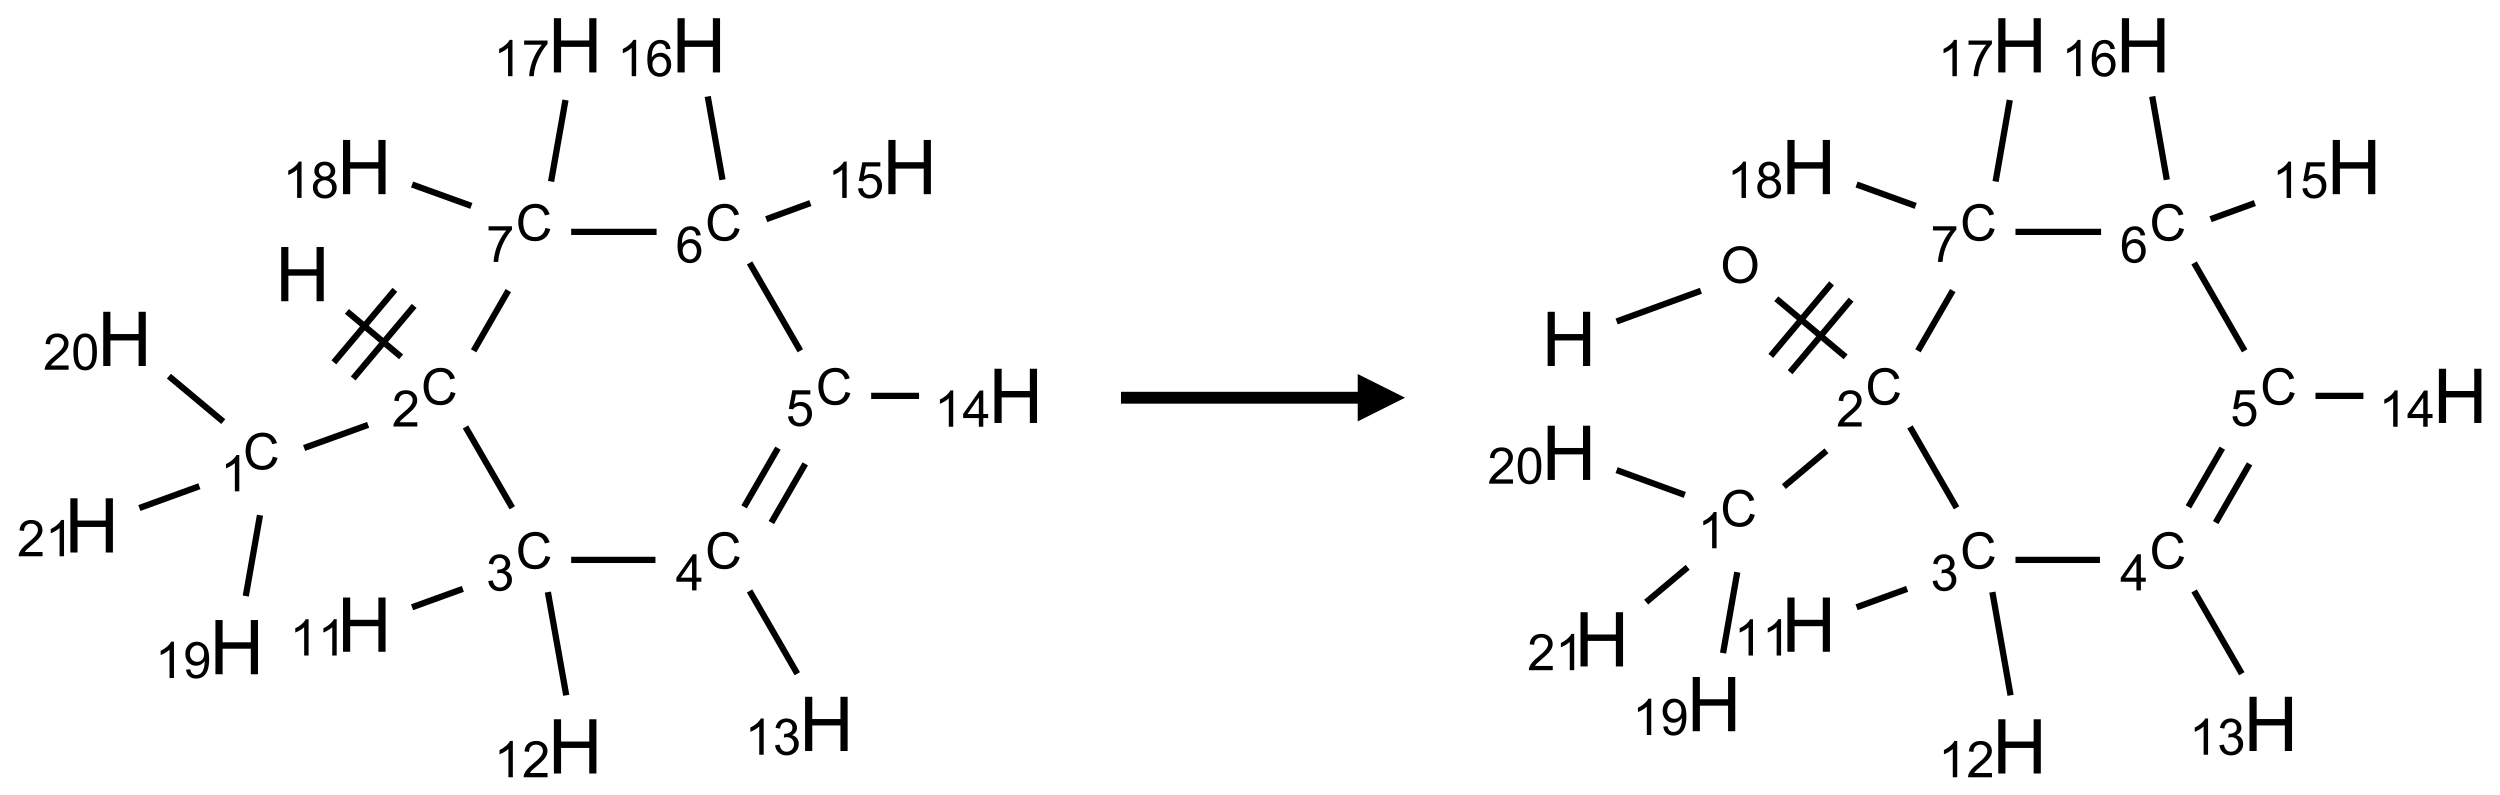<?xml version="1.0" encoding="UTF-8"?>
<svg xmlns="http://www.w3.org/2000/svg" xmlns:xlink="http://www.w3.org/1999/xlink" width="528" height="168" viewBox="0 0 528 168">
<defs>
<g>
<g id="glyph-0-0">
<path d="M 2 0 L 2 -10 L 10 -10 L 10 0 Z M 2.25 -0.25 L 9.75 -0.25 L 9.75 -9.75 L 2.25 -9.75 Z M 2.25 -0.25 "/>
</g>
<g id="glyph-0-1">
<path d="M 1.281 0 L 1.281 -11.453 L 2.797 -11.453 L 2.797 -6.75 L 8.75 -6.75 L 8.75 -11.453 L 10.266 -11.453 L 10.266 0 L 8.75 0 L 8.75 -5.398 L 2.797 -5.398 L 2.797 0 Z M 1.281 0 "/>
</g>
<g id="glyph-1-0">
<path d="M 1.332 0 L 1.332 -6.668 L 6.668 -6.668 L 6.668 0 Z M 1.5 -0.168 L 6.5 -0.168 L 6.5 -6.5 L 1.5 -6.5 Z M 1.5 -0.168 "/>
</g>
<g id="glyph-1-1">
<path d="M 6.27 -2.676 L 7.281 -2.422 C 7.07 -1.594 6.688 -0.961 6.137 -0.523 C 5.586 -0.086 4.914 0.129 4.121 0.129 C 3.297 0.129 2.629 -0.039 2.113 -0.371 C 1.598 -0.707 1.203 -1.191 0.934 -1.828 C 0.664 -2.465 0.531 -3.145 0.531 -3.875 C 0.531 -4.672 0.684 -5.363 0.988 -5.957 C 1.293 -6.547 1.723 -6.996 2.285 -7.305 C 2.844 -7.613 3.461 -7.766 4.137 -7.766 C 4.898 -7.766 5.543 -7.57 6.062 -7.184 C 6.582 -6.793 6.945 -6.246 7.152 -5.543 L 6.156 -5.309 C 5.98 -5.863 5.723 -6.266 5.387 -6.52 C 5.051 -6.773 4.625 -6.902 4.113 -6.902 C 3.527 -6.902 3.039 -6.762 2.645 -6.48 C 2.25 -6.199 1.973 -5.82 1.812 -5.348 C 1.652 -4.871 1.574 -4.383 1.574 -3.879 C 1.574 -3.23 1.668 -2.664 1.855 -2.18 C 2.047 -1.695 2.34 -1.332 2.738 -1.094 C 3.137 -0.855 3.57 -0.734 4.035 -0.734 C 4.602 -0.734 5.082 -0.898 5.473 -1.223 C 5.867 -1.551 6.133 -2.035 6.27 -2.676 Z M 6.27 -2.676 "/>
</g>
<g id="glyph-1-2">
<path d="M 5.371 -0.902 L 5.371 0 L 0.324 0 C 0.316 -0.227 0.352 -0.441 0.434 -0.652 C 0.562 -0.996 0.766 -1.332 1.051 -1.668 C 1.332 -2 1.742 -2.387 2.277 -2.824 C 3.105 -3.504 3.668 -4.043 3.957 -4.441 C 4.25 -4.84 4.395 -5.215 4.395 -5.566 C 4.395 -5.938 4.262 -6.254 3.996 -6.508 C 3.73 -6.762 3.387 -6.891 2.957 -6.891 C 2.508 -6.891 2.145 -6.754 1.875 -6.484 C 1.605 -6.215 1.469 -5.84 1.465 -5.359 L 0.5 -5.457 C 0.566 -6.176 0.812 -6.727 1.246 -7.102 C 1.676 -7.477 2.254 -7.668 2.98 -7.668 C 3.711 -7.668 4.293 -7.465 4.719 -7.059 C 5.145 -6.652 5.359 -6.148 5.359 -5.547 C 5.359 -5.242 5.297 -4.941 5.172 -4.645 C 5.047 -4.352 4.84 -4.039 4.551 -3.715 C 4.262 -3.387 3.777 -2.938 3.105 -2.371 C 2.543 -1.898 2.18 -1.578 2.02 -1.41 C 1.859 -1.242 1.73 -1.07 1.625 -0.902 Z M 5.371 -0.902 "/>
</g>
<g id="glyph-1-3">
<path d="M 3.973 0 L 3.035 0 L 3.035 -5.973 C 2.809 -5.758 2.516 -5.543 2.148 -5.328 C 1.781 -5.113 1.453 -4.953 1.16 -4.844 L 1.16 -5.75 C 1.684 -5.996 2.145 -6.297 2.535 -6.645 C 2.93 -6.996 3.207 -7.336 3.371 -7.668 L 3.973 -7.668 Z M 3.973 0 "/>
</g>
<g id="glyph-1-4">
<path d="M 0.582 -1.766 L 1.484 -1.848 C 1.562 -1.426 1.707 -1.117 1.922 -0.926 C 2.137 -0.734 2.414 -0.641 2.75 -0.641 C 3.039 -0.641 3.289 -0.707 3.508 -0.84 C 3.727 -0.973 3.902 -1.148 4.043 -1.367 C 4.18 -1.586 4.297 -1.887 4.391 -2.262 C 4.484 -2.637 4.531 -3.016 4.531 -3.406 C 4.531 -3.449 4.531 -3.512 4.527 -3.594 C 4.34 -3.297 4.082 -3.055 3.758 -2.867 C 3.434 -2.68 3.082 -2.59 2.703 -2.59 C 2.07 -2.59 1.535 -2.816 1.098 -3.277 C 0.66 -3.734 0.441 -4.34 0.441 -5.09 C 0.441 -5.863 0.672 -6.484 1.129 -6.957 C 1.586 -7.43 2.156 -7.668 2.844 -7.668 C 3.34 -7.668 3.793 -7.531 4.207 -7.266 C 4.617 -7 4.93 -6.617 5.145 -6.121 C 5.355 -5.629 5.465 -4.91 5.465 -3.973 C 5.465 -2.996 5.359 -2.223 5.145 -1.645 C 4.934 -1.066 4.617 -0.625 4.199 -0.324 C 3.781 -0.02 3.293 0.129 2.73 0.129 C 2.133 0.129 1.645 -0.035 1.266 -0.367 C 0.887 -0.699 0.66 -1.164 0.582 -1.766 Z M 4.422 -5.137 C 4.422 -5.676 4.277 -6.102 3.992 -6.418 C 3.707 -6.734 3.359 -6.891 2.957 -6.891 C 2.543 -6.891 2.18 -6.719 1.871 -6.379 C 1.562 -6.039 1.406 -5.598 1.406 -5.059 C 1.406 -4.57 1.555 -4.176 1.848 -3.871 C 2.141 -3.566 2.5 -3.418 2.934 -3.418 C 3.367 -3.418 3.723 -3.57 4.004 -3.871 C 4.281 -4.176 4.422 -4.598 4.422 -5.137 Z M 4.422 -5.137 "/>
</g>
<g id="glyph-1-5">
<path d="M 0.441 -3.766 C 0.441 -4.668 0.535 -5.395 0.723 -5.945 C 0.906 -6.496 1.184 -6.922 1.551 -7.219 C 1.918 -7.516 2.375 -7.668 2.934 -7.668 C 3.344 -7.668 3.703 -7.586 4.012 -7.418 C 4.32 -7.254 4.574 -7.016 4.777 -6.707 C 4.977 -6.395 5.137 -6.016 5.25 -5.57 C 5.363 -5.125 5.422 -4.523 5.422 -3.766 C 5.422 -2.871 5.328 -2.148 5.145 -1.598 C 4.961 -1.047 4.688 -0.621 4.32 -0.32 C 3.953 -0.02 3.492 0.129 2.934 0.129 C 2.195 0.129 1.617 -0.133 1.199 -0.66 C 0.695 -1.297 0.441 -2.332 0.441 -3.766 Z M 1.406 -3.766 C 1.406 -2.512 1.555 -1.68 1.848 -1.262 C 2.141 -0.848 2.5 -0.641 2.934 -0.641 C 3.363 -0.641 3.727 -0.848 4.02 -1.266 C 4.312 -1.684 4.457 -2.516 4.457 -3.766 C 4.457 -5.023 4.312 -5.859 4.02 -6.27 C 3.727 -6.684 3.359 -6.891 2.922 -6.891 C 2.492 -6.891 2.148 -6.707 1.891 -6.344 C 1.566 -5.879 1.406 -5.02 1.406 -3.766 Z M 1.406 -3.766 "/>
</g>
<g id="glyph-1-6">
<path d="M 0.449 -2.016 L 1.387 -2.141 C 1.492 -1.609 1.676 -1.227 1.934 -0.992 C 2.191 -0.758 2.508 -0.641 2.879 -0.641 C 3.32 -0.641 3.695 -0.793 3.996 -1.098 C 4.301 -1.402 4.453 -1.781 4.453 -2.234 C 4.453 -2.664 4.312 -3.02 4.031 -3.301 C 3.75 -3.578 3.391 -3.719 2.957 -3.719 C 2.781 -3.719 2.562 -3.684 2.297 -3.613 L 2.402 -4.438 C 2.465 -4.43 2.516 -4.426 2.551 -4.426 C 2.949 -4.426 3.312 -4.531 3.629 -4.738 C 3.949 -4.949 4.109 -5.27 4.109 -5.703 C 4.109 -6.047 3.992 -6.332 3.762 -6.559 C 3.527 -6.785 3.227 -6.895 2.859 -6.895 C 2.496 -6.895 2.191 -6.781 1.949 -6.551 C 1.707 -6.324 1.547 -5.98 1.48 -5.52 L 0.543 -5.688 C 0.656 -6.316 0.918 -6.805 1.324 -7.148 C 1.73 -7.492 2.234 -7.668 2.84 -7.668 C 3.254 -7.668 3.641 -7.578 3.988 -7.398 C 4.34 -7.219 4.609 -6.977 4.793 -6.668 C 4.98 -6.359 5.074 -6.031 5.074 -5.684 C 5.074 -5.352 4.984 -5.051 4.809 -4.781 C 4.629 -4.512 4.367 -4.297 4.02 -4.137 C 4.473 -4.031 4.824 -3.816 5.074 -3.488 C 5.324 -3.16 5.449 -2.75 5.449 -2.254 C 5.449 -1.59 5.203 -1.023 4.719 -0.559 C 4.234 -0.098 3.617 0.137 2.875 0.137 C 2.203 0.137 1.648 -0.062 1.207 -0.465 C 0.762 -0.863 0.512 -1.379 0.449 -2.016 Z M 0.449 -2.016 "/>
</g>
<g id="glyph-1-7">
<path d="M 3.449 0 L 3.449 -1.828 L 0.137 -1.828 L 0.137 -2.688 L 3.621 -7.637 L 4.387 -7.637 L 4.387 -2.688 L 5.418 -2.688 L 5.418 -1.828 L 4.387 -1.828 L 4.387 0 Z M 3.449 -2.688 L 3.449 -6.129 L 1.059 -2.688 Z M 3.449 -2.688 "/>
</g>
<g id="glyph-1-8">
<path d="M 0.441 -2 L 1.426 -2.082 C 1.5 -1.605 1.668 -1.242 1.934 -1.004 C 2.199 -0.762 2.52 -0.641 2.895 -0.641 C 3.348 -0.641 3.73 -0.812 4.043 -1.152 C 4.355 -1.492 4.512 -1.941 4.512 -2.504 C 4.512 -3.039 4.359 -3.461 4.059 -3.77 C 3.758 -4.078 3.367 -4.234 2.879 -4.234 C 2.578 -4.234 2.305 -4.164 2.062 -4.027 C 1.82 -3.891 1.629 -3.715 1.488 -3.496 L 0.609 -3.609 L 1.348 -7.531 L 5.145 -7.531 L 5.145 -6.637 L 2.098 -6.637 L 1.688 -4.582 C 2.145 -4.902 2.625 -5.062 3.129 -5.062 C 3.797 -5.062 4.359 -4.832 4.816 -4.371 C 5.277 -3.91 5.504 -3.312 5.504 -2.59 C 5.504 -1.898 5.305 -1.301 4.902 -0.797 C 4.41 -0.18 3.742 0.129 2.895 0.129 C 2.199 0.129 1.633 -0.062 1.195 -0.453 C 0.758 -0.844 0.504 -1.359 0.441 -2 Z M 0.441 -2 "/>
</g>
<g id="glyph-1-9">
<path d="M 5.309 -5.766 L 4.375 -5.691 C 4.293 -6.059 4.172 -6.328 4.02 -6.496 C 3.766 -6.762 3.453 -6.895 3.082 -6.895 C 2.785 -6.895 2.523 -6.812 2.297 -6.645 C 2 -6.43 1.77 -6.117 1.598 -5.703 C 1.43 -5.289 1.34 -4.703 1.332 -3.938 C 1.559 -4.281 1.836 -4.535 2.16 -4.703 C 2.488 -4.871 2.828 -4.953 3.188 -4.953 C 3.812 -4.953 4.344 -4.723 4.785 -4.262 C 5.223 -3.801 5.441 -3.207 5.441 -2.48 C 5.441 -2 5.34 -1.555 5.133 -1.145 C 4.926 -0.73 4.641 -0.418 4.281 -0.199 C 3.922 0.02 3.512 0.129 3.051 0.129 C 2.27 0.129 1.633 -0.156 1.141 -0.73 C 0.648 -1.305 0.402 -2.254 0.402 -3.574 C 0.402 -5.051 0.672 -6.121 1.219 -6.793 C 1.695 -7.375 2.336 -7.668 3.141 -7.668 C 3.742 -7.668 4.234 -7.5 4.617 -7.16 C 5 -6.824 5.23 -6.359 5.309 -5.766 Z M 1.48 -2.473 C 1.48 -2.152 1.547 -1.844 1.684 -1.547 C 1.82 -1.25 2.016 -1.027 2.262 -0.871 C 2.508 -0.719 2.766 -0.641 3.035 -0.641 C 3.434 -0.641 3.773 -0.801 4.059 -1.121 C 4.344 -1.441 4.484 -1.875 4.484 -2.422 C 4.484 -2.949 4.344 -3.367 4.062 -3.668 C 3.781 -3.973 3.426 -4.125 3 -4.125 C 2.578 -4.125 2.219 -3.973 1.922 -3.668 C 1.625 -3.363 1.48 -2.969 1.48 -2.473 Z M 1.48 -2.473 "/>
</g>
<g id="glyph-1-10">
<path d="M 0.504 -6.637 L 0.504 -7.535 L 5.449 -7.535 L 5.449 -6.809 C 4.961 -6.289 4.48 -5.602 4.004 -4.746 C 3.527 -3.887 3.156 -3.004 2.895 -2.098 C 2.707 -1.461 2.59 -0.762 2.535 0 L 1.574 0 C 1.582 -0.602 1.703 -1.328 1.926 -2.176 C 2.152 -3.027 2.477 -3.848 2.898 -4.637 C 3.32 -5.426 3.77 -6.094 4.246 -6.637 Z M 0.504 -6.637 "/>
</g>
<g id="glyph-1-11">
<path d="M 1.887 -4.141 C 1.496 -4.281 1.207 -4.484 1.02 -4.75 C 0.832 -5.016 0.738 -5.328 0.738 -5.699 C 0.738 -6.254 0.938 -6.719 1.34 -7.098 C 1.738 -7.477 2.27 -7.668 2.934 -7.668 C 3.598 -7.668 4.137 -7.473 4.543 -7.086 C 4.949 -6.699 5.152 -6.227 5.152 -5.672 C 5.152 -5.316 5.059 -5.008 4.871 -4.746 C 4.688 -4.484 4.406 -4.281 4.027 -4.141 C 4.496 -3.988 4.852 -3.742 5.098 -3.402 C 5.34 -3.062 5.465 -2.656 5.465 -2.184 C 5.465 -1.531 5.234 -0.98 4.77 -0.535 C 4.309 -0.09 3.703 0.129 2.949 0.129 C 2.195 0.129 1.586 -0.094 1.125 -0.539 C 0.664 -0.984 0.434 -1.543 0.434 -2.207 C 0.434 -2.703 0.559 -3.121 0.809 -3.457 C 1.062 -3.793 1.422 -4.02 1.887 -4.141 Z M 1.699 -5.73 C 1.699 -5.367 1.812 -5.074 2.047 -4.844 C 2.281 -4.613 2.582 -4.5 2.953 -4.5 C 3.312 -4.5 3.609 -4.613 3.84 -4.84 C 4.07 -5.066 4.188 -5.348 4.188 -5.676 C 4.188 -6.02 4.07 -6.309 3.832 -6.543 C 3.594 -6.777 3.297 -6.895 2.941 -6.895 C 2.586 -6.895 2.289 -6.781 2.051 -6.551 C 1.816 -6.324 1.699 -6.047 1.699 -5.73 Z M 1.395 -2.203 C 1.395 -1.938 1.461 -1.676 1.586 -1.426 C 1.711 -1.176 1.902 -0.984 2.152 -0.848 C 2.402 -0.711 2.672 -0.641 2.957 -0.641 C 3.406 -0.641 3.777 -0.785 4.066 -1.074 C 4.359 -1.363 4.504 -1.727 4.504 -2.172 C 4.504 -2.625 4.355 -2.996 4.055 -3.293 C 3.754 -3.586 3.379 -3.734 2.926 -3.734 C 2.484 -3.734 2.121 -3.59 1.832 -3.297 C 1.543 -3.004 1.395 -2.641 1.395 -2.203 Z M 1.395 -2.203 "/>
</g>
<g id="glyph-1-12">
<path d="M 0.516 -3.719 C 0.516 -4.984 0.855 -5.977 1.535 -6.695 C 2.215 -7.414 3.094 -7.77 4.172 -7.77 C 4.875 -7.77 5.512 -7.602 6.078 -7.266 C 6.645 -6.93 7.074 -6.461 7.371 -5.855 C 7.668 -5.254 7.816 -4.57 7.816 -3.809 C 7.816 -3.035 7.66 -2.34 7.348 -1.73 C 7.035 -1.117 6.594 -0.656 6.02 -0.34 C 5.449 -0.027 4.828 0.129 4.168 0.129 C 3.449 0.129 2.805 -0.043 2.238 -0.391 C 1.672 -0.738 1.246 -1.211 0.953 -1.812 C 0.66 -2.414 0.516 -3.047 0.516 -3.719 Z M 1.559 -3.703 C 1.559 -2.781 1.805 -2.059 2.301 -1.527 C 2.793 -1 3.414 -0.734 4.16 -0.734 C 4.922 -0.734 5.547 -1 6.039 -1.535 C 6.531 -2.07 6.777 -2.828 6.777 -3.812 C 6.777 -4.434 6.672 -4.977 6.461 -5.441 C 6.25 -5.902 5.945 -6.262 5.539 -6.52 C 5.133 -6.773 4.68 -6.902 4.176 -6.902 C 3.461 -6.902 2.848 -6.656 2.332 -6.164 C 1.816 -5.672 1.559 -4.852 1.559 -3.703 Z M 1.559 -3.703 "/>
</g>
</g>
</defs>
<path fill="none" stroke-width="0.033" stroke-linecap="butt" stroke-linejoin="miter" stroke="rgb(0%, 0%, 0%)" stroke-opacity="1" stroke-miterlimit="10" d="M 1.348 1.405 L 1.634 1.645 " transform="matrix(40, 0, 0, 40, 19.35, 9.57)"/>
<path fill="none" stroke-width="0.033" stroke-linecap="butt" stroke-linejoin="miter" stroke="rgb(0%, 0%, 0%)" stroke-opacity="1" stroke-miterlimit="10" d="M 1.381 1.759 L 1.703 1.376 " transform="matrix(40, 0, 0, 40, 19.35, 9.57)"/>
<path fill="none" stroke-width="0.033" stroke-linecap="butt" stroke-linejoin="miter" stroke="rgb(0%, 0%, 0%)" stroke-opacity="1" stroke-miterlimit="10" d="M 1.279 1.674 L 1.601 1.291 " transform="matrix(40, 0, 0, 40, 19.35, 9.57)"/>
<path fill="none" stroke-width="0.033" stroke-linecap="butt" stroke-linejoin="miter" stroke="rgb(0%, 0%, 0%)" stroke-opacity="1" stroke-miterlimit="10" d="M 1.46 2.004 L 1.122 2.126 " transform="matrix(40, 0, 0, 40, 19.35, 9.57)"/>
<path fill="none" stroke-width="0.033" stroke-linecap="butt" stroke-linejoin="miter" stroke="rgb(0%, 0%, 0%)" stroke-opacity="1" stroke-miterlimit="10" d="M 0.889 2.481 L 0.814 2.908 " transform="matrix(40, 0, 0, 40, 19.35, 9.57)"/>
<path fill="none" stroke-width="0.033" stroke-linecap="butt" stroke-linejoin="miter" stroke="rgb(0%, 0%, 0%)" stroke-opacity="1" stroke-miterlimit="10" d="M 0.695 1.987 L 0.408 1.747 " transform="matrix(40, 0, 0, 40, 19.35, 9.57)"/>
<path fill="none" stroke-width="0.033" stroke-linecap="butt" stroke-linejoin="miter" stroke="rgb(0%, 0%, 0%)" stroke-opacity="1" stroke-miterlimit="10" d="M 0.569 2.328 L 0.252 2.443 " transform="matrix(40, 0, 0, 40, 19.35, 9.57)"/>
<path fill="none" stroke-width="0.033" stroke-linecap="butt" stroke-linejoin="miter" stroke="rgb(0%, 0%, 0%)" stroke-opacity="1" stroke-miterlimit="10" d="M 1.974 2.015 L 2.221 2.442 " transform="matrix(40, 0, 0, 40, 19.35, 9.57)"/>
<path fill="none" stroke-width="0.033" stroke-linecap="butt" stroke-linejoin="miter" stroke="rgb(0%, 0%, 0%)" stroke-opacity="1" stroke-miterlimit="10" d="M 1.96 2.87 L 1.692 2.967 " transform="matrix(40, 0, 0, 40, 19.35, 9.57)"/>
<path fill="none" stroke-width="0.033" stroke-linecap="butt" stroke-linejoin="miter" stroke="rgb(0%, 0%, 0%)" stroke-opacity="1" stroke-miterlimit="10" d="M 2.409 2.887 L 2.506 3.432 " transform="matrix(40, 0, 0, 40, 19.35, 9.57)"/>
<path fill="none" stroke-width="0.033" stroke-linecap="butt" stroke-linejoin="miter" stroke="rgb(0%, 0%, 0%)" stroke-opacity="1" stroke-miterlimit="10" d="M 2.532 2.717 L 2.977 2.717 " transform="matrix(40, 0, 0, 40, 19.35, 9.57)"/>
<path fill="none" stroke-width="0.033" stroke-linecap="butt" stroke-linejoin="miter" stroke="rgb(0%, 0%, 0%)" stroke-opacity="1" stroke-miterlimit="10" d="M 3.474 2.881 L 3.726 3.318 " transform="matrix(40, 0, 0, 40, 19.35, 9.57)"/>
<path fill="none" stroke-width="0.033" stroke-linecap="butt" stroke-linejoin="miter" stroke="rgb(0%, 0%, 0%)" stroke-opacity="1" stroke-miterlimit="10" d="M 3.589 2.52 L 3.768 2.21 " transform="matrix(40, 0, 0, 40, 19.35, 9.57)"/>
<path fill="none" stroke-width="0.033" stroke-linecap="butt" stroke-linejoin="miter" stroke="rgb(0%, 0%, 0%)" stroke-opacity="1" stroke-miterlimit="10" d="M 3.445 2.437 L 3.624 2.127 " transform="matrix(40, 0, 0, 40, 19.35, 9.57)"/>
<path fill="none" stroke-width="0.033" stroke-linecap="butt" stroke-linejoin="miter" stroke="rgb(0%, 0%, 0%)" stroke-opacity="1" stroke-miterlimit="10" d="M 4.116 1.851 L 4.369 1.851 " transform="matrix(40, 0, 0, 40, 19.35, 9.57)"/>
<path fill="none" stroke-width="0.033" stroke-linecap="butt" stroke-linejoin="miter" stroke="rgb(0%, 0%, 0%)" stroke-opacity="1" stroke-miterlimit="10" d="M 3.742 1.613 L 3.474 1.149 " transform="matrix(40, 0, 0, 40, 19.35, 9.57)"/>
<path fill="none" stroke-width="0.033" stroke-linecap="butt" stroke-linejoin="miter" stroke="rgb(0%, 0%, 0%)" stroke-opacity="1" stroke-miterlimit="10" d="M 3.562 0.918 L 3.795 0.833 " transform="matrix(40, 0, 0, 40, 19.35, 9.57)"/>
<path fill="none" stroke-width="0.033" stroke-linecap="butt" stroke-linejoin="miter" stroke="rgb(0%, 0%, 0%)" stroke-opacity="1" stroke-miterlimit="10" d="M 3.331 0.71 L 3.253 0.27 " transform="matrix(40, 0, 0, 40, 19.35, 9.57)"/>
<path fill="none" stroke-width="0.033" stroke-linecap="butt" stroke-linejoin="miter" stroke="rgb(0%, 0%, 0%)" stroke-opacity="1" stroke-miterlimit="10" d="M 2.983 0.985 L 2.532 0.985 " transform="matrix(40, 0, 0, 40, 19.35, 9.57)"/>
<path fill="none" stroke-width="0.033" stroke-linecap="butt" stroke-linejoin="miter" stroke="rgb(0%, 0%, 0%)" stroke-opacity="1" stroke-miterlimit="10" d="M 2.2 1.295 L 2.017 1.613 " transform="matrix(40, 0, 0, 40, 19.35, 9.57)"/>
<path fill="none" stroke-width="0.033" stroke-linecap="butt" stroke-linejoin="miter" stroke="rgb(0%, 0%, 0%)" stroke-opacity="1" stroke-miterlimit="10" d="M 2.426 0.719 L 2.502 0.289 " transform="matrix(40, 0, 0, 40, 19.35, 9.57)"/>
<path fill="none" stroke-width="0.033" stroke-linecap="butt" stroke-linejoin="miter" stroke="rgb(0%, 0%, 0%)" stroke-opacity="1" stroke-miterlimit="10" d="M 2.005 0.848 L 1.692 0.735 " transform="matrix(40, 0, 0, 40, 19.35, 9.57)"/>
<g fill="rgb(0%, 0%, 0%)" fill-opacity="1">
<use xlink:href="#glyph-0-1" x="58.109" y="63.621"/>
</g>
<g fill="rgb(0%, 0%, 0%)" fill-opacity="1">
<use xlink:href="#glyph-1-1" x="88.934" y="85.449"/>
</g>
<g fill="rgb(0%, 0%, 0%)" fill-opacity="1">
<use xlink:href="#glyph-1-2" x="82.762" y="90.086"/>
</g>
<g fill="rgb(0%, 0%, 0%)" fill-opacity="1">
<use xlink:href="#glyph-1-1" x="51.344" y="99.129"/>
</g>
<g fill="rgb(0%, 0%, 0%)" fill-opacity="1">
<use xlink:href="#glyph-1-3" x="46.566" y="103.766"/>
</g>
<g fill="rgb(0%, 0%, 0%)" fill-opacity="1">
<use xlink:href="#glyph-0-1" x="44.219" y="142.406"/>
</g>
<g fill="rgb(0%, 0%, 0%)" fill-opacity="1">
<use xlink:href="#glyph-1-3" x="32.77" y="143.195"/>
<use xlink:href="#glyph-1-4" x="38.702" y="143.195"/>
</g>
<g fill="rgb(0%, 0%, 0%)" fill-opacity="1">
<use xlink:href="#glyph-0-1" x="20.523" y="77.301"/>
</g>
<g fill="rgb(0%, 0%, 0%)" fill-opacity="1">
<use xlink:href="#glyph-1-2" x="9.117" y="78.094"/>
<use xlink:href="#glyph-1-5" x="15.049" y="78.094"/>
</g>
<g fill="rgb(0%, 0%, 0%)" fill-opacity="1">
<use xlink:href="#glyph-0-1" x="13.578" y="116.691"/>
</g>
<g fill="rgb(0%, 0%, 0%)" fill-opacity="1">
<use xlink:href="#glyph-1-2" x="3.617" y="117.484"/>
<use xlink:href="#glyph-1-3" x="9.549" y="117.484"/>
</g>
<g fill="rgb(0%, 0%, 0%)" fill-opacity="1">
<use xlink:href="#glyph-1-1" x="108.934" y="120.09"/>
</g>
<g fill="rgb(0%, 0%, 0%)" fill-opacity="1">
<use xlink:href="#glyph-1-6" x="102.68" y="124.727"/>
</g>
<g fill="rgb(0%, 0%, 0%)" fill-opacity="1">
<use xlink:href="#glyph-0-1" x="71.164" y="137.652"/>
</g>
<g fill="rgb(0%, 0%, 0%)" fill-opacity="1">
<use xlink:href="#glyph-1-3" x="61.203" y="138.445"/>
<use xlink:href="#glyph-1-3" x="67.135" y="138.445"/>
</g>
<g fill="rgb(0%, 0%, 0%)" fill-opacity="1">
<use xlink:href="#glyph-0-1" x="115.699" y="163.363"/>
</g>
<g fill="rgb(0%, 0%, 0%)" fill-opacity="1">
<use xlink:href="#glyph-1-3" x="104.34" y="164.156"/>
<use xlink:href="#glyph-1-2" x="110.272" y="164.156"/>
</g>
<g fill="rgb(0%, 0%, 0%)" fill-opacity="1">
<use xlink:href="#glyph-1-1" x="148.934" y="120.09"/>
</g>
<g fill="rgb(0%, 0%, 0%)" fill-opacity="1">
<use xlink:href="#glyph-1-7" x="142.711" y="124.695"/>
</g>
<g fill="rgb(0%, 0%, 0%)" fill-opacity="1">
<use xlink:href="#glyph-0-1" x="168.754" y="158.613"/>
</g>
<g fill="rgb(0%, 0%, 0%)" fill-opacity="1">
<use xlink:href="#glyph-1-3" x="157.316" y="159.406"/>
<use xlink:href="#glyph-1-6" x="163.249" y="159.406"/>
</g>
<g fill="rgb(0%, 0%, 0%)" fill-opacity="1">
<use xlink:href="#glyph-1-1" x="172.309" y="85.449"/>
</g>
<g fill="rgb(0%, 0%, 0%)" fill-opacity="1">
<use xlink:href="#glyph-1-8" x="165.996" y="89.953"/>
</g>
<g fill="rgb(0%, 0%, 0%)" fill-opacity="1">
<use xlink:href="#glyph-0-1" x="208.754" y="89.332"/>
</g>
<g fill="rgb(0%, 0%, 0%)" fill-opacity="1">
<use xlink:href="#glyph-1-3" x="197.348" y="90.125"/>
<use xlink:href="#glyph-1-7" x="203.28" y="90.125"/>
</g>
<g fill="rgb(0%, 0%, 0%)" fill-opacity="1">
<use xlink:href="#glyph-1-1" x="148.934" y="50.809"/>
</g>
<g fill="rgb(0%, 0%, 0%)" fill-opacity="1">
<use xlink:href="#glyph-1-9" x="142.688" y="55.445"/>
</g>
<g fill="rgb(0%, 0%, 0%)" fill-opacity="1">
<use xlink:href="#glyph-0-1" x="186.34" y="41.008"/>
</g>
<g fill="rgb(0%, 0%, 0%)" fill-opacity="1">
<use xlink:href="#glyph-1-3" x="174.848" y="41.801"/>
<use xlink:href="#glyph-1-8" x="180.78" y="41.801"/>
</g>
<g fill="rgb(0%, 0%, 0%)" fill-opacity="1">
<use xlink:href="#glyph-0-1" x="141.809" y="15.297"/>
</g>
<g fill="rgb(0%, 0%, 0%)" fill-opacity="1">
<use xlink:href="#glyph-1-3" x="130.379" y="16.09"/>
<use xlink:href="#glyph-1-9" x="136.311" y="16.09"/>
</g>
<g fill="rgb(0%, 0%, 0%)" fill-opacity="1">
<use xlink:href="#glyph-1-1" x="108.934" y="50.809"/>
</g>
<g fill="rgb(0%, 0%, 0%)" fill-opacity="1">
<use xlink:href="#glyph-1-10" x="102.68" y="55.316"/>
</g>
<g fill="rgb(0%, 0%, 0%)" fill-opacity="1">
<use xlink:href="#glyph-0-1" x="115.699" y="15.297"/>
</g>
<g fill="rgb(0%, 0%, 0%)" fill-opacity="1">
<use xlink:href="#glyph-1-3" x="104.262" y="16.09"/>
<use xlink:href="#glyph-1-10" x="110.194" y="16.09"/>
</g>
<g fill="rgb(0%, 0%, 0%)" fill-opacity="1">
<use xlink:href="#glyph-0-1" x="71.164" y="41.008"/>
</g>
<g fill="rgb(0%, 0%, 0%)" fill-opacity="1">
<use xlink:href="#glyph-1-3" x="59.715" y="41.801"/>
<use xlink:href="#glyph-1-11" x="65.647" y="41.801"/>
</g>
<path fill-rule="nonzero" fill="rgb(0%, 0%, 0%)" fill-opacity="1" d="M 236.75 85.25 L 286.75 85.25 L 286.75 89 L 296.75 84 L 286.75 79 L 286.75 82.75 L 236.75 82.75 "/>
<path fill="none" stroke-width="0.033" stroke-linecap="butt" stroke-linejoin="miter" stroke="rgb(0%, 0%, 0%)" stroke-opacity="1" stroke-miterlimit="10" d="M 0.252 1.458 L 0.697 1.296 " transform="matrix(40, 0, 0, 40, 331.35, 9.57)"/>
<path fill="none" stroke-width="0.033" stroke-linecap="butt" stroke-linejoin="miter" stroke="rgb(0%, 0%, 0%)" stroke-opacity="1" stroke-miterlimit="10" d="M 1.095 1.338 L 1.461 1.645 " transform="matrix(40, 0, 0, 40, 331.35, 9.57)"/>
<path fill="none" stroke-width="0.033" stroke-linecap="butt" stroke-linejoin="miter" stroke="rgb(0%, 0%, 0%)" stroke-opacity="1" stroke-miterlimit="10" d="M 1.168 1.726 L 1.49 1.343 " transform="matrix(40, 0, 0, 40, 331.35, 9.57)"/>
<path fill="none" stroke-width="0.033" stroke-linecap="butt" stroke-linejoin="miter" stroke="rgb(0%, 0%, 0%)" stroke-opacity="1" stroke-miterlimit="10" d="M 1.066 1.64 L 1.387 1.257 " transform="matrix(40, 0, 0, 40, 331.35, 9.57)"/>
<path fill="none" stroke-width="0.033" stroke-linecap="butt" stroke-linejoin="miter" stroke="rgb(0%, 0%, 0%)" stroke-opacity="1" stroke-miterlimit="10" d="M 1.36 2.141 L 1.135 2.33 " transform="matrix(40, 0, 0, 40, 331.35, 9.57)"/>
<path fill="none" stroke-width="0.033" stroke-linecap="butt" stroke-linejoin="miter" stroke="rgb(0%, 0%, 0%)" stroke-opacity="1" stroke-miterlimit="10" d="M 0.889 2.782 L 0.814 3.209 " transform="matrix(40, 0, 0, 40, 331.35, 9.57)"/>
<path fill="none" stroke-width="0.033" stroke-linecap="butt" stroke-linejoin="miter" stroke="rgb(0%, 0%, 0%)" stroke-opacity="1" stroke-miterlimit="10" d="M 0.612 2.374 L 0.252 2.243 " transform="matrix(40, 0, 0, 40, 331.35, 9.57)"/>
<path fill="none" stroke-width="0.033" stroke-linecap="butt" stroke-linejoin="miter" stroke="rgb(0%, 0%, 0%)" stroke-opacity="1" stroke-miterlimit="10" d="M 0.627 2.756 L 0.408 2.94 " transform="matrix(40, 0, 0, 40, 331.35, 9.57)"/>
<path fill="none" stroke-width="0.033" stroke-linecap="butt" stroke-linejoin="miter" stroke="rgb(0%, 0%, 0%)" stroke-opacity="1" stroke-miterlimit="10" d="M 1.801 2.015 L 2.047 2.442 " transform="matrix(40, 0, 0, 40, 331.35, 9.57)"/>
<path fill="none" stroke-width="0.033" stroke-linecap="butt" stroke-linejoin="miter" stroke="rgb(0%, 0%, 0%)" stroke-opacity="1" stroke-miterlimit="10" d="M 1.786 2.87 L 1.519 2.967 " transform="matrix(40, 0, 0, 40, 331.35, 9.57)"/>
<path fill="none" stroke-width="0.033" stroke-linecap="butt" stroke-linejoin="miter" stroke="rgb(0%, 0%, 0%)" stroke-opacity="1" stroke-miterlimit="10" d="M 2.236 2.887 L 2.332 3.432 " transform="matrix(40, 0, 0, 40, 331.35, 9.57)"/>
<path fill="none" stroke-width="0.033" stroke-linecap="butt" stroke-linejoin="miter" stroke="rgb(0%, 0%, 0%)" stroke-opacity="1" stroke-miterlimit="10" d="M 2.358 2.717 L 2.804 2.717 " transform="matrix(40, 0, 0, 40, 331.35, 9.57)"/>
<path fill="none" stroke-width="0.033" stroke-linecap="butt" stroke-linejoin="miter" stroke="rgb(0%, 0%, 0%)" stroke-opacity="1" stroke-miterlimit="10" d="M 3.301 2.881 L 3.553 3.318 " transform="matrix(40, 0, 0, 40, 331.35, 9.57)"/>
<path fill="none" stroke-width="0.033" stroke-linecap="butt" stroke-linejoin="miter" stroke="rgb(0%, 0%, 0%)" stroke-opacity="1" stroke-miterlimit="10" d="M 3.415 2.52 L 3.594 2.21 " transform="matrix(40, 0, 0, 40, 331.35, 9.57)"/>
<path fill="none" stroke-width="0.033" stroke-linecap="butt" stroke-linejoin="miter" stroke="rgb(0%, 0%, 0%)" stroke-opacity="1" stroke-miterlimit="10" d="M 3.271 2.437 L 3.45 2.127 " transform="matrix(40, 0, 0, 40, 331.35, 9.57)"/>
<path fill="none" stroke-width="0.033" stroke-linecap="butt" stroke-linejoin="miter" stroke="rgb(0%, 0%, 0%)" stroke-opacity="1" stroke-miterlimit="10" d="M 3.942 1.851 L 4.195 1.851 " transform="matrix(40, 0, 0, 40, 331.35, 9.57)"/>
<path fill="none" stroke-width="0.033" stroke-linecap="butt" stroke-linejoin="miter" stroke="rgb(0%, 0%, 0%)" stroke-opacity="1" stroke-miterlimit="10" d="M 3.568 1.613 L 3.301 1.149 " transform="matrix(40, 0, 0, 40, 331.35, 9.57)"/>
<path fill="none" stroke-width="0.033" stroke-linecap="butt" stroke-linejoin="miter" stroke="rgb(0%, 0%, 0%)" stroke-opacity="1" stroke-miterlimit="10" d="M 3.388 0.918 L 3.622 0.833 " transform="matrix(40, 0, 0, 40, 331.35, 9.57)"/>
<path fill="none" stroke-width="0.033" stroke-linecap="butt" stroke-linejoin="miter" stroke="rgb(0%, 0%, 0%)" stroke-opacity="1" stroke-miterlimit="10" d="M 3.157 0.71 L 3.08 0.27 " transform="matrix(40, 0, 0, 40, 331.35, 9.57)"/>
<path fill="none" stroke-width="0.033" stroke-linecap="butt" stroke-linejoin="miter" stroke="rgb(0%, 0%, 0%)" stroke-opacity="1" stroke-miterlimit="10" d="M 2.81 0.985 L 2.358 0.985 " transform="matrix(40, 0, 0, 40, 331.35, 9.57)"/>
<path fill="none" stroke-width="0.033" stroke-linecap="butt" stroke-linejoin="miter" stroke="rgb(0%, 0%, 0%)" stroke-opacity="1" stroke-miterlimit="10" d="M 2.027 1.295 L 1.843 1.613 " transform="matrix(40, 0, 0, 40, 331.35, 9.57)"/>
<path fill="none" stroke-width="0.033" stroke-linecap="butt" stroke-linejoin="miter" stroke="rgb(0%, 0%, 0%)" stroke-opacity="1" stroke-miterlimit="10" d="M 2.253 0.719 L 2.328 0.289 " transform="matrix(40, 0, 0, 40, 331.35, 9.57)"/>
<path fill="none" stroke-width="0.033" stroke-linecap="butt" stroke-linejoin="miter" stroke="rgb(0%, 0%, 0%)" stroke-opacity="1" stroke-miterlimit="10" d="M 1.831 0.848 L 1.519 0.735 " transform="matrix(40, 0, 0, 40, 331.35, 9.57)"/>
<g fill="rgb(0%, 0%, 0%)" fill-opacity="1">
<use xlink:href="#glyph-0-1" x="325.578" y="77.301"/>
</g>
<g fill="rgb(0%, 0%, 0%)" fill-opacity="1">
<use xlink:href="#glyph-1-12" x="363.359" y="59.742"/>
</g>
<g fill="rgb(0%, 0%, 0%)" fill-opacity="1">
<use xlink:href="#glyph-1-1" x="393.988" y="85.449"/>
</g>
<g fill="rgb(0%, 0%, 0%)" fill-opacity="1">
<use xlink:href="#glyph-1-2" x="387.816" y="90.086"/>
</g>
<g fill="rgb(0%, 0%, 0%)" fill-opacity="1">
<use xlink:href="#glyph-1-1" x="363.344" y="111.16"/>
</g>
<g fill="rgb(0%, 0%, 0%)" fill-opacity="1">
<use xlink:href="#glyph-1-3" x="358.566" y="115.797"/>
</g>
<g fill="rgb(0%, 0%, 0%)" fill-opacity="1">
<use xlink:href="#glyph-0-1" x="356.219" y="154.434"/>
</g>
<g fill="rgb(0%, 0%, 0%)" fill-opacity="1">
<use xlink:href="#glyph-1-3" x="344.77" y="155.227"/>
<use xlink:href="#glyph-1-4" x="350.702" y="155.227"/>
</g>
<g fill="rgb(0%, 0%, 0%)" fill-opacity="1">
<use xlink:href="#glyph-0-1" x="325.578" y="101.363"/>
</g>
<g fill="rgb(0%, 0%, 0%)" fill-opacity="1">
<use xlink:href="#glyph-1-2" x="314.172" y="102.152"/>
<use xlink:href="#glyph-1-5" x="320.104" y="102.152"/>
</g>
<g fill="rgb(0%, 0%, 0%)" fill-opacity="1">
<use xlink:href="#glyph-0-1" x="332.523" y="140.754"/>
</g>
<g fill="rgb(0%, 0%, 0%)" fill-opacity="1">
<use xlink:href="#glyph-1-2" x="322.566" y="141.547"/>
<use xlink:href="#glyph-1-3" x="328.499" y="141.547"/>
</g>
<g fill="rgb(0%, 0%, 0%)" fill-opacity="1">
<use xlink:href="#glyph-1-1" x="413.988" y="120.09"/>
</g>
<g fill="rgb(0%, 0%, 0%)" fill-opacity="1">
<use xlink:href="#glyph-1-6" x="407.734" y="124.727"/>
</g>
<g fill="rgb(0%, 0%, 0%)" fill-opacity="1">
<use xlink:href="#glyph-0-1" x="376.219" y="137.652"/>
</g>
<g fill="rgb(0%, 0%, 0%)" fill-opacity="1">
<use xlink:href="#glyph-1-3" x="366.258" y="138.445"/>
<use xlink:href="#glyph-1-3" x="372.19" y="138.445"/>
</g>
<g fill="rgb(0%, 0%, 0%)" fill-opacity="1">
<use xlink:href="#glyph-0-1" x="420.754" y="163.363"/>
</g>
<g fill="rgb(0%, 0%, 0%)" fill-opacity="1">
<use xlink:href="#glyph-1-3" x="409.395" y="164.156"/>
<use xlink:href="#glyph-1-2" x="415.327" y="164.156"/>
</g>
<g fill="rgb(0%, 0%, 0%)" fill-opacity="1">
<use xlink:href="#glyph-1-1" x="453.988" y="120.09"/>
</g>
<g fill="rgb(0%, 0%, 0%)" fill-opacity="1">
<use xlink:href="#glyph-1-7" x="447.766" y="124.695"/>
</g>
<g fill="rgb(0%, 0%, 0%)" fill-opacity="1">
<use xlink:href="#glyph-0-1" x="473.809" y="158.613"/>
</g>
<g fill="rgb(0%, 0%, 0%)" fill-opacity="1">
<use xlink:href="#glyph-1-3" x="462.371" y="159.406"/>
<use xlink:href="#glyph-1-6" x="468.303" y="159.406"/>
</g>
<g fill="rgb(0%, 0%, 0%)" fill-opacity="1">
<use xlink:href="#glyph-1-1" x="477.363" y="85.449"/>
</g>
<g fill="rgb(0%, 0%, 0%)" fill-opacity="1">
<use xlink:href="#glyph-1-8" x="471.051" y="89.953"/>
</g>
<g fill="rgb(0%, 0%, 0%)" fill-opacity="1">
<use xlink:href="#glyph-0-1" x="513.809" y="89.332"/>
</g>
<g fill="rgb(0%, 0%, 0%)" fill-opacity="1">
<use xlink:href="#glyph-1-3" x="502.402" y="90.125"/>
<use xlink:href="#glyph-1-7" x="508.335" y="90.125"/>
</g>
<g fill="rgb(0%, 0%, 0%)" fill-opacity="1">
<use xlink:href="#glyph-1-1" x="453.988" y="50.809"/>
</g>
<g fill="rgb(0%, 0%, 0%)" fill-opacity="1">
<use xlink:href="#glyph-1-9" x="447.742" y="55.445"/>
</g>
<g fill="rgb(0%, 0%, 0%)" fill-opacity="1">
<use xlink:href="#glyph-0-1" x="491.395" y="41.008"/>
</g>
<g fill="rgb(0%, 0%, 0%)" fill-opacity="1">
<use xlink:href="#glyph-1-3" x="479.902" y="41.801"/>
<use xlink:href="#glyph-1-8" x="485.835" y="41.801"/>
</g>
<g fill="rgb(0%, 0%, 0%)" fill-opacity="1">
<use xlink:href="#glyph-0-1" x="446.859" y="15.297"/>
</g>
<g fill="rgb(0%, 0%, 0%)" fill-opacity="1">
<use xlink:href="#glyph-1-3" x="435.43" y="16.09"/>
<use xlink:href="#glyph-1-9" x="441.362" y="16.09"/>
</g>
<g fill="rgb(0%, 0%, 0%)" fill-opacity="1">
<use xlink:href="#glyph-1-1" x="413.988" y="50.809"/>
</g>
<g fill="rgb(0%, 0%, 0%)" fill-opacity="1">
<use xlink:href="#glyph-1-10" x="407.734" y="55.316"/>
</g>
<g fill="rgb(0%, 0%, 0%)" fill-opacity="1">
<use xlink:href="#glyph-0-1" x="420.754" y="15.297"/>
</g>
<g fill="rgb(0%, 0%, 0%)" fill-opacity="1">
<use xlink:href="#glyph-1-3" x="409.316" y="16.09"/>
<use xlink:href="#glyph-1-10" x="415.249" y="16.09"/>
</g>
<g fill="rgb(0%, 0%, 0%)" fill-opacity="1">
<use xlink:href="#glyph-0-1" x="376.219" y="41.008"/>
</g>
<g fill="rgb(0%, 0%, 0%)" fill-opacity="1">
<use xlink:href="#glyph-1-3" x="364.77" y="41.801"/>
<use xlink:href="#glyph-1-11" x="370.702" y="41.801"/>
</g>
</svg>
